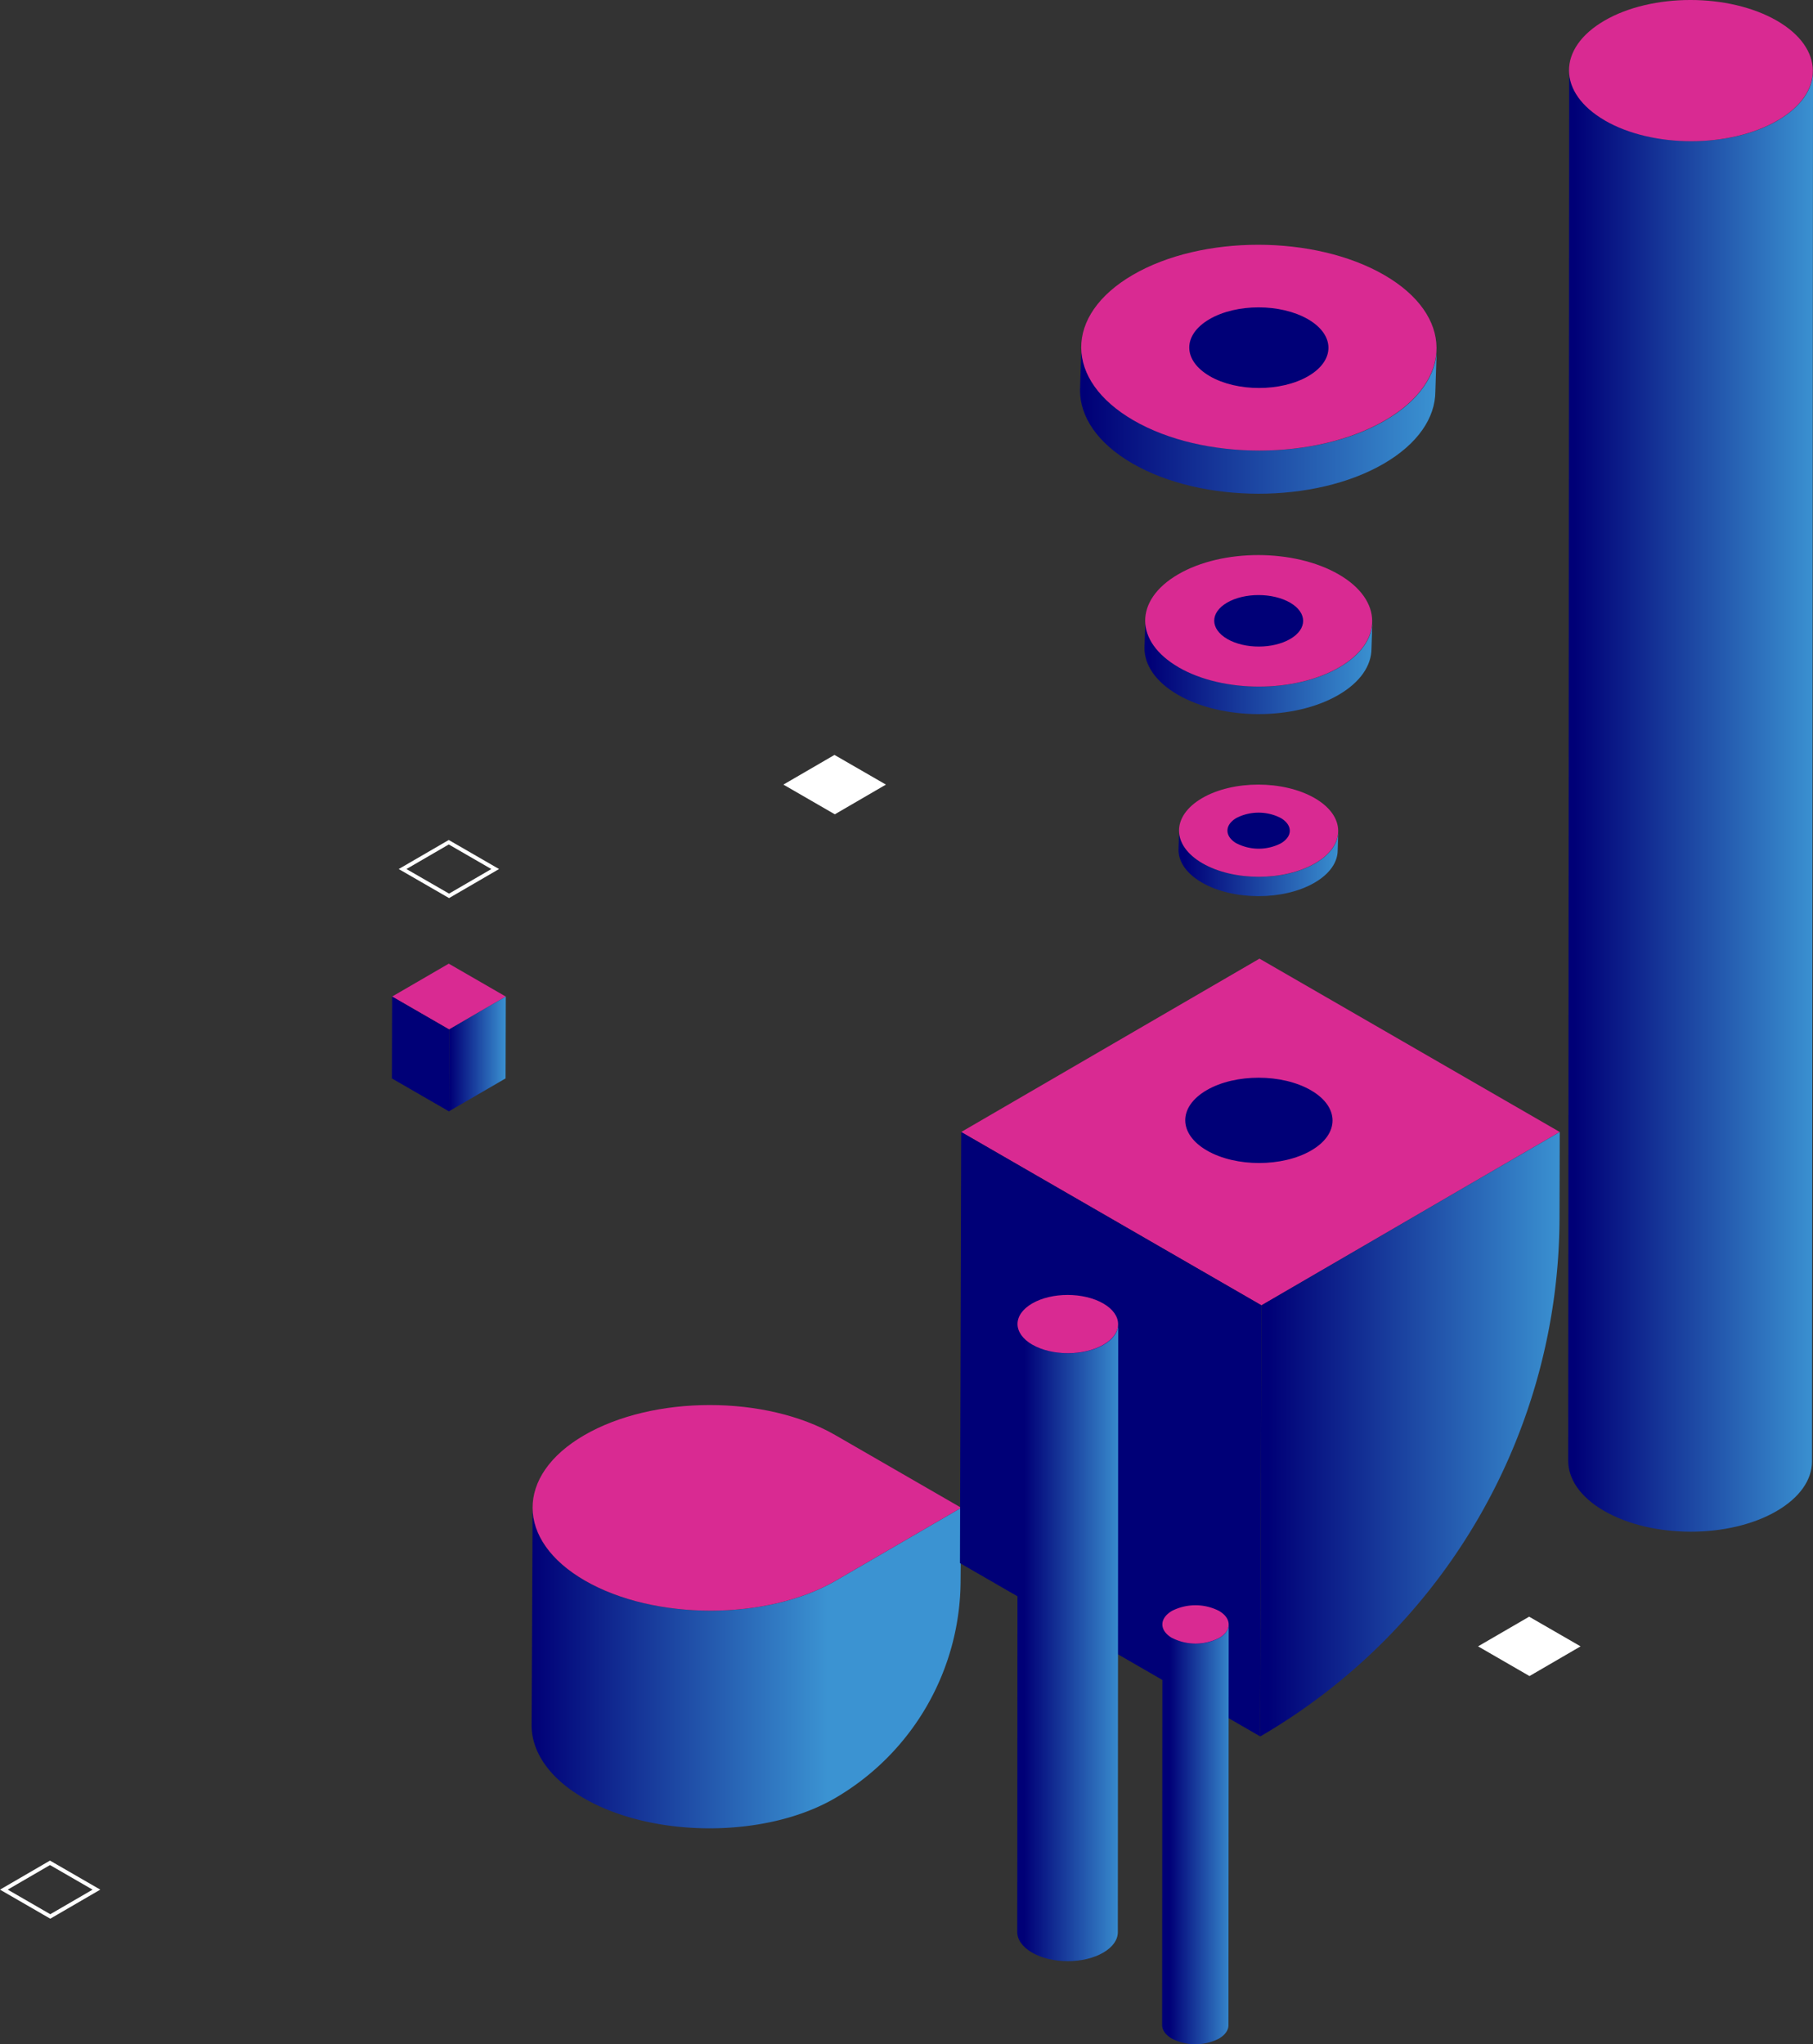 <svg xmlns="http://www.w3.org/2000/svg" xmlns:xlink="http://www.w3.org/1999/xlink" width="468.618" height="528.481" viewBox="0 0 468.618 528.481">
  <rect x="0" y="0" width="468.618" height="528.481" fill="#333333" stroke="none"/>
  <defs>
    <linearGradient id="linear-gradient" y1="0.5" x2="1" y2="0.5" gradientUnits="objectBoundingBox">
      <stop offset="0" stop-color="#007"/>
      <stop offset="0.69" stop-color="#3b93d2"/>
    </linearGradient>
    <linearGradient id="linear-gradient-2" x1="0.026" y1="0.493" x2="1.025" y2="0.493" gradientUnits="objectBoundingBox">
      <stop offset="0" stop-color="#007"/>
      <stop offset="0.99" stop-color="#3b93d2"/>
    </linearGradient>
    <linearGradient id="linear-gradient-3" x1="0.016" y1="0.439" x2="1.016" y2="0.439" xlink:href="#linear-gradient-2"/>
    <linearGradient id="linear-gradient-4" x1="0.027" y1="0.403" x2="1.027" y2="0.403" xlink:href="#linear-gradient-2"/>
    <linearGradient id="linear-gradient-5" x1="0.039" y1="0.361" x2="1.039" y2="0.361" xlink:href="#linear-gradient-2"/>
    <linearGradient id="linear-gradient-8" x1="0.071" y1="0.486" x2="1.07" y2="0.486" xlink:href="#linear-gradient-2"/>
    <linearGradient id="linear-gradient-9" x1="0.112" y1="0.478" x2="1.11" y2="0.478" xlink:href="#linear-gradient-2"/>
  </defs>
  <g id="vectror-sale" transform="translate(-0.003 -190.067)">
    <g id="c" transform="translate(1 0.58)">
      <g id="Group_14847" data-name="Group 14847">
        <g id="Group_14837" data-name="Group 14837" transform="translate(136.412 552.718)">
          <path id="Path_17108" data-name="Path 17108" d="M218.179,607.666c-17.833,10.369-46.9,10.369-64.853,0-9.03-5.219-13.55-12.073-13.53-18.916l-.266,56.276c-.02,6.844,4.49,13.7,13.53,18.916,17.951,10.369,47.02,10.359,64.853,0h0a65.308,65.308,0,0,0,32.5-56.286l.158-18.808-32.4,18.828Z" transform="translate(-139.53 -562.288)" fill="url(#linear-gradient)"/>
          <path id="Path_17109" data-name="Path 17109" d="M250.57,588.428l-32.4,18.828c-17.833,10.369-46.9,10.369-64.853,0s-18.05-27.2-.207-37.567c17.912-10.408,46.971-10.408,64.922-.039" transform="translate(-139.534 -561.877)" fill="#d92a92"/>
        </g>
        <path id="Path_17110" data-name="Path 17110" d="M412.429,665.011l-13.205,7.681-13.294-7.681,13.205-7.671Z" transform="translate(-4.884 -49.909)" fill="#fff"/>
        <path id="Path_17111" data-name="Path 17111" d="M232.119,398.871l-13.205,7.681-13.294-7.681,13.205-7.671Z" transform="translate(-4.128 -6.551)" fill="#fff"/>
        <g id="Group_14838" data-name="Group 14838" transform="translate(100.293 438.611)">
          <path id="Path_17112" data-name="Path 17112" d="M132.294,454.508l-14.643,8.508-14.741-8.508L117.553,446Z" transform="translate(-102.851 -446)" fill="#d92a92"/>
          <path id="Path_17113" data-name="Path 17113" d="M132.522,454.64l-.059,21.161-14.643,8.508.059-21.161Z" transform="translate(-103.079 -446.132)" fill="url(#linear-gradient-2)"/>
          <path id="Path_17114" data-name="Path 17114" d="M117.65,463.148l-.059,21.161L102.85,475.8l.059-21.161Z" transform="translate(-102.85 -446.132)" fill="#007"/>
        </g>
        <path id="Path_17115" data-name="Path 17115" d="M24.929,688.992,13,695.925,1,688.992l11.925-6.932Z" transform="translate(-1 -10.997)" fill="none" stroke="#fff" stroke-width="1"/>
        <path id="Path_17116" data-name="Path 17116" d="M129.6,421.052l-11.925,6.932-12.014-6.932,11.935-6.932Z" transform="translate(-2.6 -6.901)" fill="none" stroke="#fff" stroke-width="1"/>
        <g id="Group_14840" data-name="Group 14840" transform="translate(278.162 252.764)">
          <path id="Path_17121" data-name="Path 17121" d="M375.689,284.454l-.364,11.167c-.03,6.765-4.49,13.52-13.392,18.68-17.853,10.349-46.922,10.32-64.942-.108-9.03-5.229-13.53-12.082-13.51-18.936l.364-11.167c-.03,6.844,4.48,13.707,13.51,18.936,18.02,10.428,47.089,10.458,64.942.108,8.9-5.16,13.363-11.915,13.392-18.68Z" transform="translate(-283.48 -257.677)" fill="url(#linear-gradient-3)"/>
          <path id="Path_17122" data-name="Path 17122" d="M297.379,302.695c-18.03-10.408-18.119-27.247-.217-37.655,17.833-10.369,46.912-10.369,64.942.039,17.951,10.369,18.05,27.208.217,37.577-17.912,10.408-46.981,10.408-64.942.039Z" transform="translate(-283.485 -257.267)" fill="#d92a92"/>
          <path id="Path_17123" data-name="Path 17123" d="M317.477,291.494c-7.06-4.077-7.1-10.674-.079-14.751,6.991-4.057,18.375-4.057,25.435.02,7.031,4.057,7.07,10.655.079,14.721-7.021,4.077-18.4,4.077-25.435.02Z" transform="translate(-283.918 -257.519)" fill="#007"/>
        </g>
        <g id="Group_14841" data-name="Group 14841" transform="translate(294.823 332.987)">
          <path id="Path_17124" data-name="Path 17124" d="M359.306,356.106l-.236,7.129c-.02,4.323-2.866,8.636-8.557,11.935-11.4,6.607-29.975,6.588-41.486-.069-5.77-3.338-8.646-7.72-8.626-12.092l.236-7.129c-.02,4.372,2.866,8.754,8.626,12.092,11.511,6.667,30.083,6.686,41.486.069C356.44,364.742,359.286,360.429,359.306,356.106Z" transform="translate(-300.4 -338.998)" fill="url(#linear-gradient-4)"/>
          <path id="Path_17125" data-name="Path 17125" d="M309.265,367.759c-11.521-6.647-11.58-17.41-.138-24.057,11.393-6.627,29.975-6.627,41.486.03,11.472,6.627,11.531,17.38.138,24.007-11.442,6.647-30.014,6.647-41.486.03Z" transform="translate(-300.403 -338.736)" fill="#d92a92"/>
          <path id="Path_17126" data-name="Path 17126" d="M322.107,360.6c-4.51-2.61-4.54-6.824-.049-9.424,4.461-2.59,11.738-2.59,16.248.01,4.49,2.59,4.52,6.8.049,9.4S326.6,363.2,322.107,360.6Z" transform="translate(-300.68 -338.897)" fill="#007"/>
        </g>
        <g id="Group_14842" data-name="Group 14842" transform="translate(303.627 392.322)">
          <path id="Path_17127" data-name="Path 17127" d="M350.639,411.178l-.167,5c-.01,3.033-2.009,6.056-6,8.37-8,4.638-21.014,4.618-29.088-.049-4.047-2.344-6.066-5.416-6.046-8.478l.167-5c-.01,3.062,2.009,6.135,6.046,8.478,8.075,4.668,21.093,4.687,29.088.049C348.63,417.234,350.629,414.21,350.639,411.178Z" transform="translate(-309.34 -399.176)" fill="url(#linear-gradient-5)"/>
          <path id="Path_17128" data-name="Path 17128" d="M315.556,419.344c-8.075-4.658-8.114-12.2-.1-16.868,7.986-4.648,21.014-4.648,29.088.02,8.045,4.648,8.085,12.191.1,16.829C336.619,423.982,323.6,423.982,315.556,419.344Z" transform="translate(-309.342 -398.992)" fill="#d92a92"/>
          <path id="Path_17129" data-name="Path 17129" d="M324.563,414.326c-3.161-1.822-3.181-4.786-.039-6.607a12.559,12.559,0,0,1,11.393,0c3.151,1.822,3.171,4.776.039,6.588a12.559,12.559,0,0,1-11.393,0Z" transform="translate(-309.536 -399.105)" fill="#007"/>
        </g>
        <g id="Group_14843" data-name="Group 14843" transform="translate(404.343 189.487)">
          <path id="Path_17130" data-name="Path 17130" d="M474.9,211.656l-.256,359.48c-.02,4.648-3.082,9.276-9.187,12.821-12.25,7.1-32.2,7.08-44.568-.079-6.194-3.584-9.286-8.291-9.266-12.988l.256-359.48c-.02,4.7,3.072,9.4,9.266,12.988,12.368,7.159,32.318,7.179,44.568.079,6.115-3.545,9.168-8.173,9.187-12.821Z" transform="translate(-411.62 -193.29)" fill="url(#linear-gradient-2)"/>
          <path id="Path_17131" data-name="Path 17131" d="M421.155,224.176c-12.368-7.139-12.437-18.7-.148-25.839,12.24-7.11,32.19-7.11,44.568.03,12.319,7.11,12.388,18.67.148,25.79-12.289,7.139-32.24,7.139-44.568.03Z" transform="translate(-411.623 -193.009)" fill="#d92a92"/>
        </g>
        <g id="Group_14844" data-name="Group 14844" transform="translate(247.134 437.321)">
          <path id="Path_17132" data-name="Path 17132" d="M407,489.494l-77.1,44.814L252.29,489.5l77.1-44.814Z" transform="translate(-251.975 -444.69)" fill="#d92a92"/>
          <path id="Path_17133" data-name="Path 17133" d="M408.2,490.19l-.059,22.284a155.47,155.47,0,0,1-77.349,133.98h0L331.105,535l77.1-44.8Z" transform="translate(-253.175 -445.385)" fill="url(#linear-gradient-2)"/>
          <path id="Path_17134" data-name="Path 17134" d="M329.89,535l-.315,111.45-77.605-44.8.315-111.45Z" transform="translate(-251.97 -445.386)" fill="#007"/>
        </g>
        <path id="Path_17135" data-name="Path 17135" d="M316.733,494.778c-7.474-4.313-7.513-11.295-.089-15.618,7.4-4.293,19.448-4.293,26.922.02,7.444,4.293,7.484,11.285.089,15.578C336.23,499.071,324.177,499.071,316.733,494.778Z" transform="translate(-5.74 -7.846)" fill="#007"/>
        <g id="Group_14845" data-name="Group 14845" transform="translate(261.934 524.254)">
          <path id="Path_17136" data-name="Path 17136" d="M293.1,540.678,293,697.839c0,1.92-1.27,3.831-3.791,5.288-5.052,2.934-13.284,2.925-18.385-.03-2.56-1.477-3.831-3.427-3.821-5.357l.108-157.16c0,1.94,1.27,3.88,3.821,5.357,5.1,2.954,13.333,2.964,18.385.03C291.834,544.509,293.095,542.589,293.1,540.678Z" transform="translate(-267 -533.089)" fill="url(#linear-gradient-8)"/>
          <path id="Path_17137" data-name="Path 17137" d="M270.92,545.84c-5.1-2.944-5.13-7.72-.059-10.664s13.284-2.935,18.385.01c5.081,2.934,5.111,7.7.059,10.635-5.071,2.944-13.3,2.944-18.385.01Z" transform="translate(-267.001 -532.972)" fill="#d92a92"/>
        </g>
        <g id="Group_14846" data-name="Group 14846" transform="translate(299.383 604.477)">
          <path id="Path_17138" data-name="Path 17138" d="M322.243,619.519l-.069,103.562c0,1.26-.837,2.521-2.5,3.486a13.382,13.382,0,0,1-12.122-.02c-1.684-.975-2.521-2.255-2.521-3.535L305.1,619.45c0,1.28.837,2.56,2.521,3.535a13.353,13.353,0,0,0,12.122.02C321.406,622.04,322.233,620.779,322.243,619.519Z" transform="translate(-305.03 -614.517)" fill="url(#linear-gradient-9)"/>
          <path id="Path_17139" data-name="Path 17139" d="M307.631,622.918c-3.368-1.94-3.378-5.081-.039-7.031a13.412,13.412,0,0,1,12.122,0c3.348,1.93,3.368,5.081.039,7.011a13.353,13.353,0,0,1-12.122,0Z" transform="translate(-305.031 -614.44)" fill="#d92a92"/>
        </g>
      </g>
    </g>
  </g>
</svg>
